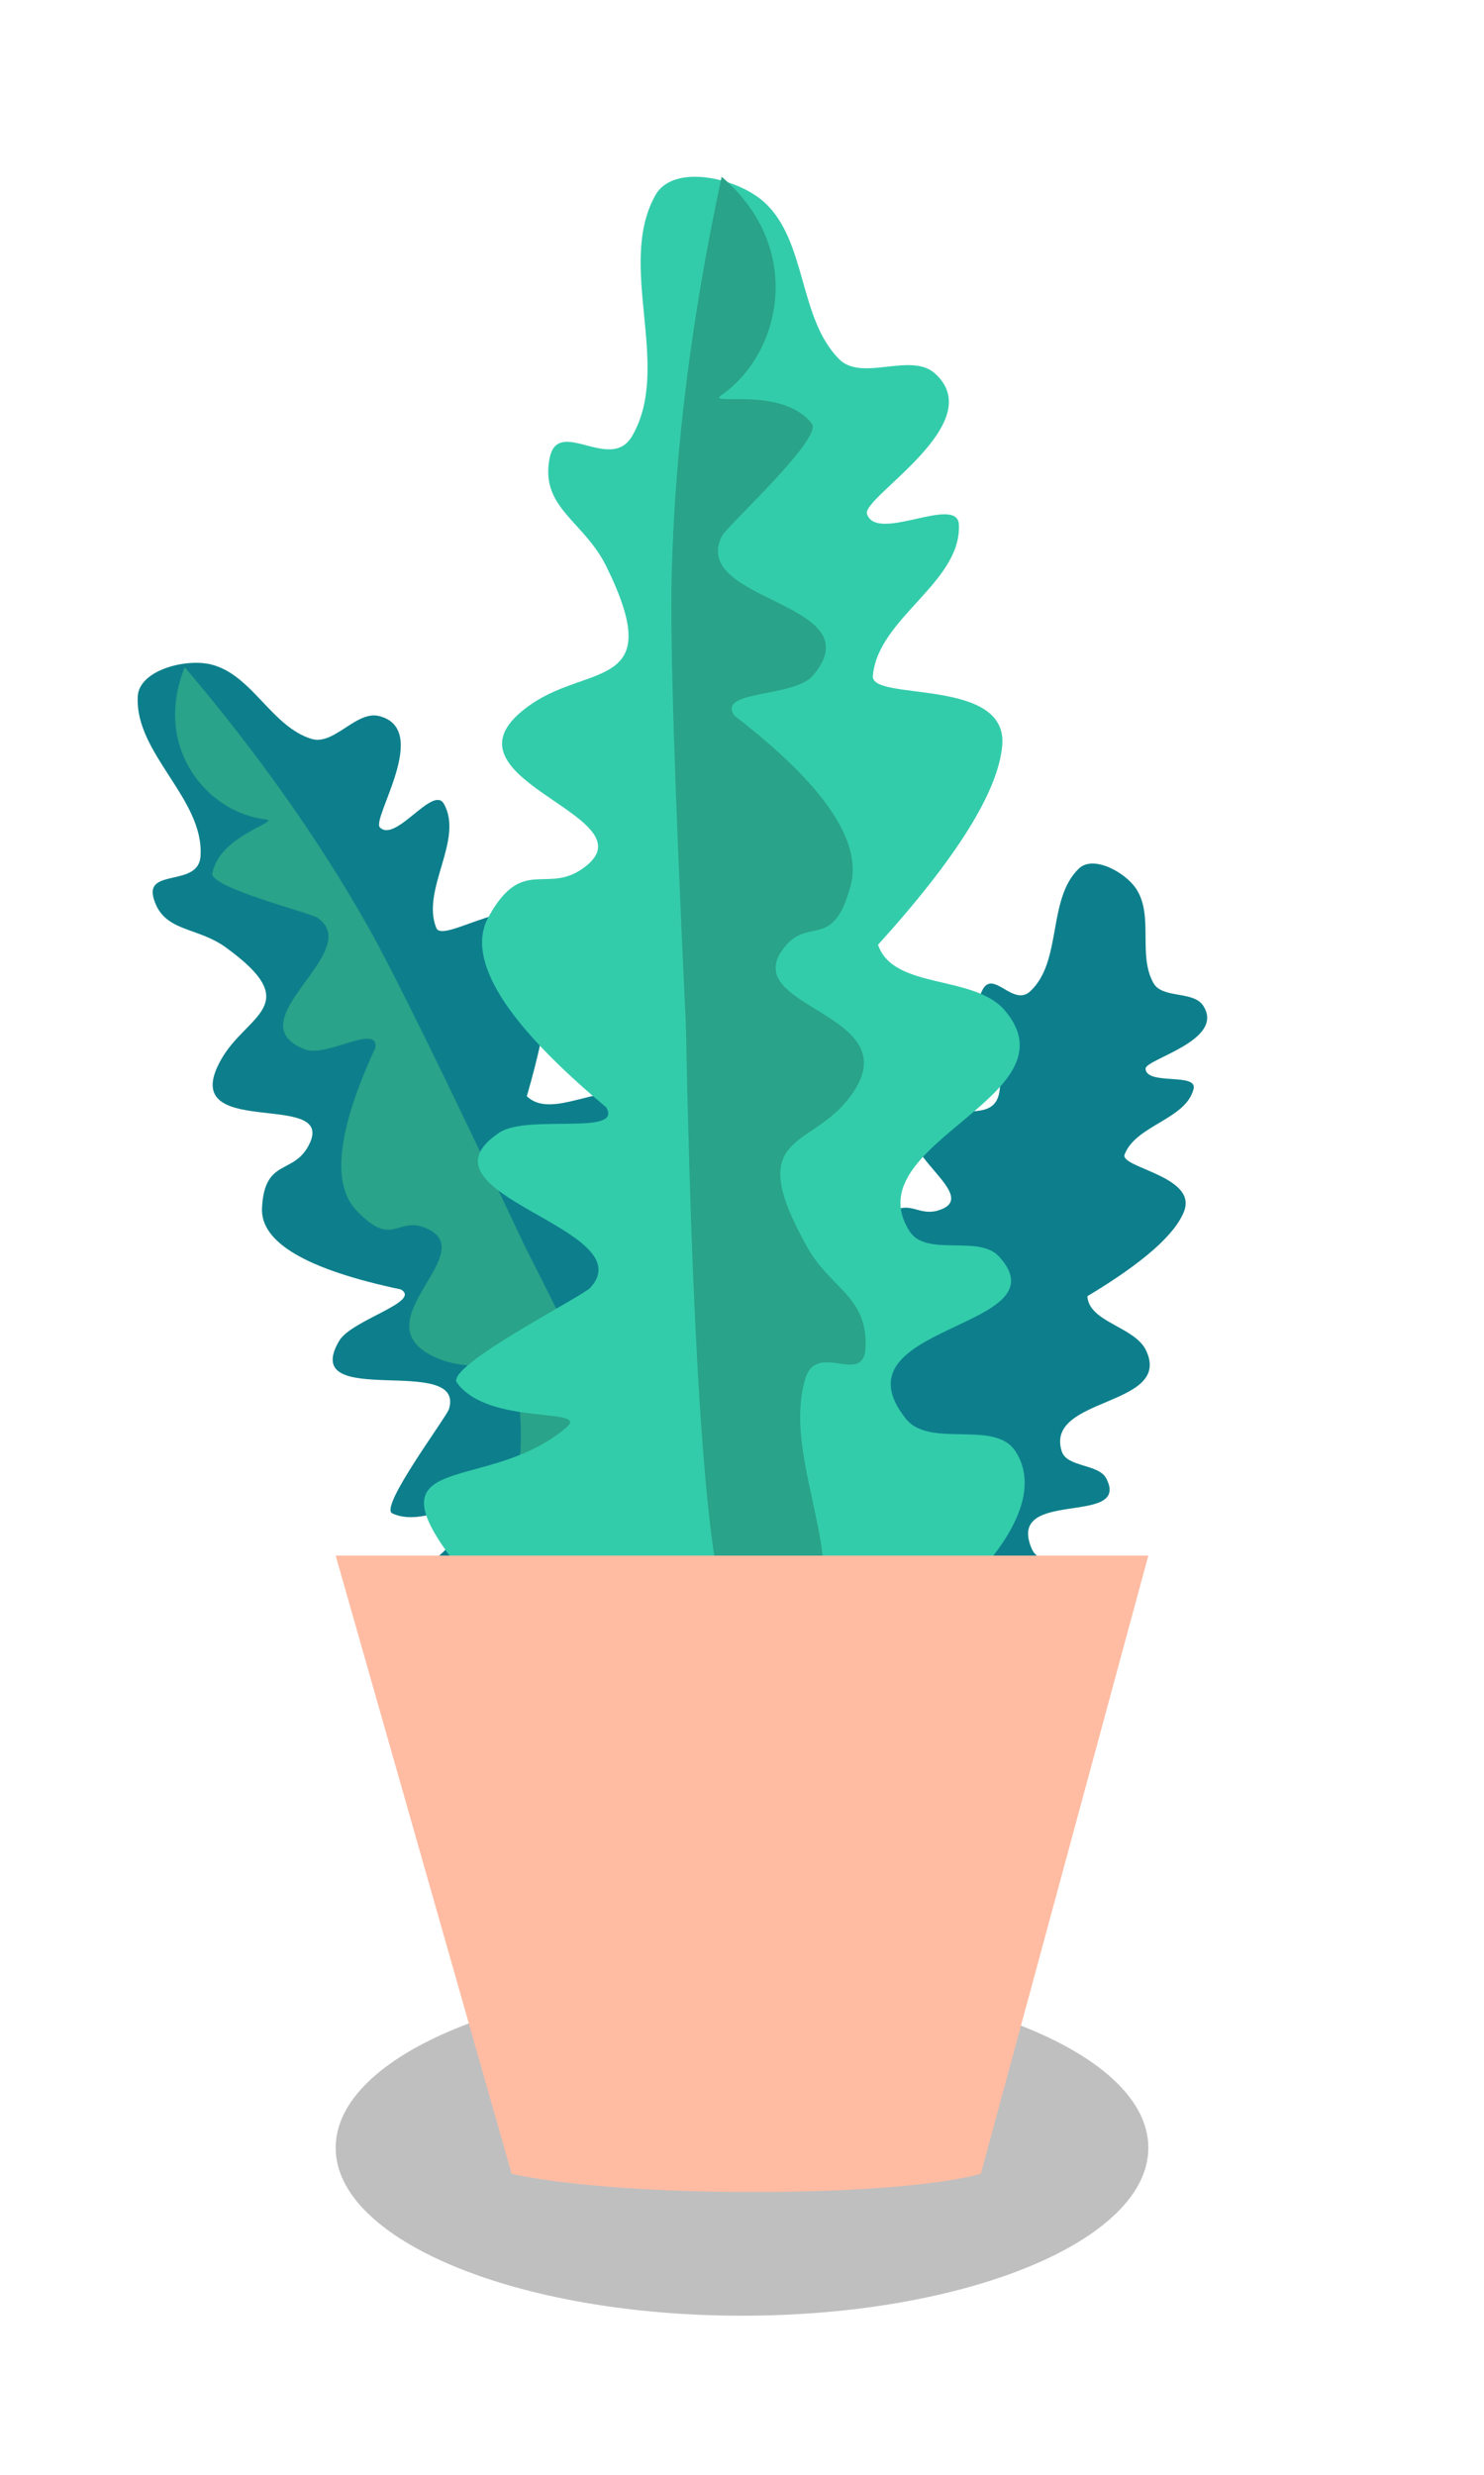 <svg xmlns="http://www.w3.org/2000/svg" width="84" height="140" viewBox="0 0 84 140">
  <g fill="none" fill-rule="evenodd">
    <path fill="#000" fill-opacity=".25" d="M46,9.5 C46,14.748 35.702,19 23,19 C10.297,19 0,14.748 0,9.5 C0,4.252 10.297,0 23,0 C35.702,0 46,4.252 46,9.5" transform="translate(19 112)"/>
    <path fill="#0D7F8C" d="M18.782,93.556 C8.373,84.809 15.189,87.723 18.894,84.105 C19.842,83.18 15.669,84.332 14.194,82.693 C13.638,82.076 19.091,78.802 19.393,78.417 C21.42,75.835 11.46,75.33 15.049,72.534 C16.155,71.673 20.241,72.239 19.393,71.135 C14.871,68.095 13.016,65.692 13.828,63.926 C15.046,61.277 16.223,62.936 17.721,61.522 C20.143,59.237 10.654,58.578 14.841,55.256 C17.138,53.434 20.422,54.218 17.45,49.478 C16.363,47.745 14.479,47.367 14.708,45.351 C14.904,43.629 17.292,45.739 18.054,44.173 C19.481,41.241 16.769,37.394 18.154,34.443 C18.779,33.11 21.464,33.456 22.675,34.328 C24.61,35.723 24.522,38.863 26.371,40.364 C27.403,41.201 29.316,39.816 30.395,40.594 C32.89,42.392 27.799,45.816 28.085,46.463 C28.593,47.611 31.783,45.339 31.942,46.579 C32.238,48.894 28.903,50.596 28.913,52.928 C28.917,53.969 34.535,52.485 34.535,55.256 C34.535,57.104 33.055,59.909 30.097,63.672 C30.892,65.434 34.181,64.509 35.597,65.855 C38.957,69.049 29.791,71.71 32.437,75.03 C33.228,76.023 35.318,74.906 36.246,75.73 C39.271,78.417 29.469,79.023 32.966,82.557 C34.066,83.669 36.662,82.255 37.634,83.474 C39.682,86.042 34.868,90.507 33.585,91.296" transform="rotate(-22 25.696 63.556)"/>
    <path fill="#29A389" d="M23.75,100.278 C20.191,96.837 21.612,92.202 24.43,90.555 C25.243,90.08 21.69,90.806 20.437,88.995 C19.965,88.313 24.596,84.696 24.853,84.27 C26.575,81.418 18.115,80.859 21.163,77.77 C22.102,76.818 25.573,77.444 24.853,76.224 C21.012,72.865 19.436,70.21 20.126,68.259 C21.161,65.331 22.16,67.164 23.433,65.602 C25.491,63.077 17.43,62.349 20.987,58.678 C22.938,56.665 25.727,57.531 23.203,52.294 C22.28,50.379 20.679,49.961 20.874,47.733 C21.041,45.831 23.069,48.162 23.716,46.432 C24.928,43.192 22.624,38.942 23.801,35.68 C24.332,34.208 26.612,34.589 27.641,35.553 C28.737,36.581 28.86,45.611 28.01,62.645 C27.787,73.068 27.534,79.751 27.252,82.694 C26.717,88.274 25.55,94.136 23.75,100.278 Z" transform="scale(1 -1) rotate(24 341.78 0)"/>
    <path fill="#0D7F8C" d="M53.163,95.038 C45.214,88.332 50.419,90.566 53.249,87.792 C53.973,87.083 50.786,87.966 49.659,86.709 C49.235,86.236 53.399,83.727 53.63,83.431 C55.178,81.452 47.571,81.065 50.312,78.921 C51.157,78.261 54.277,78.695 53.63,77.848 C50.176,75.518 48.759,73.676 49.38,72.322 C50.31,70.291 51.209,71.563 52.353,70.479 C54.203,68.726 46.955,68.222 50.153,65.675 C51.907,64.278 54.416,64.879 52.146,61.245 C51.316,59.916 49.877,59.627 50.052,58.08 C50.202,56.761 52.025,58.378 52.607,57.178 C53.697,54.93 51.626,51.981 52.684,49.718 C53.161,48.696 55.211,48.961 56.136,49.63 C57.614,50.699 57.547,53.107 58.959,54.258 C59.747,54.899 61.208,53.837 62.033,54.434 C63.938,55.812 60.05,58.437 60.268,58.933 C60.656,59.813 63.092,58.072 63.214,59.022 C63.44,60.797 60.893,62.102 60.9,63.89 C60.904,64.688 65.194,63.55 65.194,65.675 C65.194,67.091 64.064,69.242 61.805,72.127 C62.412,73.478 64.924,72.769 66.005,73.8 C68.571,76.249 61.571,78.289 63.591,80.835 C64.196,81.596 65.792,80.74 66.501,81.371 C68.811,83.431 61.325,83.896 63.996,86.605 C64.836,87.457 66.818,86.374 67.561,87.308 C69.125,89.277 65.448,92.7 64.468,93.305" transform="rotate(21 58.443 72.038)"/>
    <path fill="#33CCAB" d="M30.748,94 C17.73,80.494 26.597,85.392 32.052,80.761 C33.447,79.577 27.66,80.694 25.864,78.22 C25.187,77.289 32.964,73.348 33.42,72.844 C36.477,69.466 23.062,67.57 28.258,64.078 C29.86,63.002 35.32,64.283 34.307,62.634 C28.558,57.833 26.341,54.242 27.655,51.862 C29.627,48.293 31.017,50.759 33.216,48.956 C36.772,46.039 24.011,43.985 30.083,39.826 C33.412,37.545 37.761,39.035 34.317,32.035 C33.058,29.476 30.554,28.721 31.11,25.921 C31.585,23.53 34.558,26.773 35.78,24.669 C38.069,20.727 34.867,15.01 37.101,11.037 C38.11,9.243 41.7,10.047 43.232,11.414 C45.681,13.601 45.179,17.994 47.499,20.319 C48.792,21.616 51.55,19.902 52.916,21.121 C56.072,23.939 48.767,28.134 49.075,29.074 C49.622,30.745 54.215,27.94 54.279,29.698 C54.398,32.979 49.678,34.967 49.407,38.239 C49.286,39.699 57.068,38.287 56.73,42.174 C56.505,44.764 54.162,48.521 49.7,53.445 C50.561,56.01 55.124,55.106 56.876,57.161 C61.034,62.04 48.306,64.679 51.482,69.65 C52.432,71.137 55.396,69.82 56.551,71.086 C60.318,75.214 46.981,74.896 51.281,80.267 C52.635,81.957 56.319,80.284 57.486,82.11 C59.944,85.954 52.886,91.641 51.054,92.594"/>
    <path fill="#29A389" d="M40.847,10 C45.576,14.034 44.211,20.014 40.847,22.343 C39.876,23.015 44.235,21.785 45.953,23.962 C46.599,24.781 41.15,29.76 40.867,30.32 C38.973,34.076 49.55,34.034 46.025,38.206 C44.939,39.492 40.565,39.008 41.568,40.485 C46.641,44.389 48.833,47.604 48.144,50.13 C47.11,53.92 45.707,51.692 44.259,53.778 C41.918,57.151 52.014,57.358 47.906,62.309 C45.654,65.024 42.106,64.177 45.704,70.571 C47.019,72.908 49.048,73.294 48.999,76.126 C48.957,78.544 46.231,75.778 45.576,78.02 C44.349,82.221 47.586,87.387 46.406,91.611 C45.873,93.518 43.001,93.238 41.638,92.11 C40.184,90.909 39.245,79.512 38.821,57.919 C38.191,44.731 37.924,36.266 38.019,32.523 C38.199,25.427 39.141,17.919 40.847,10 Z"/>
    <path fill="#FFBCA3" d="M19,88 L28.959,122.968 C28.959,122.968 32.956,124 42.664,124 C52.371,124 55.52,122.97 55.52,122.97 L65,88"/>
  </g>
</svg>
